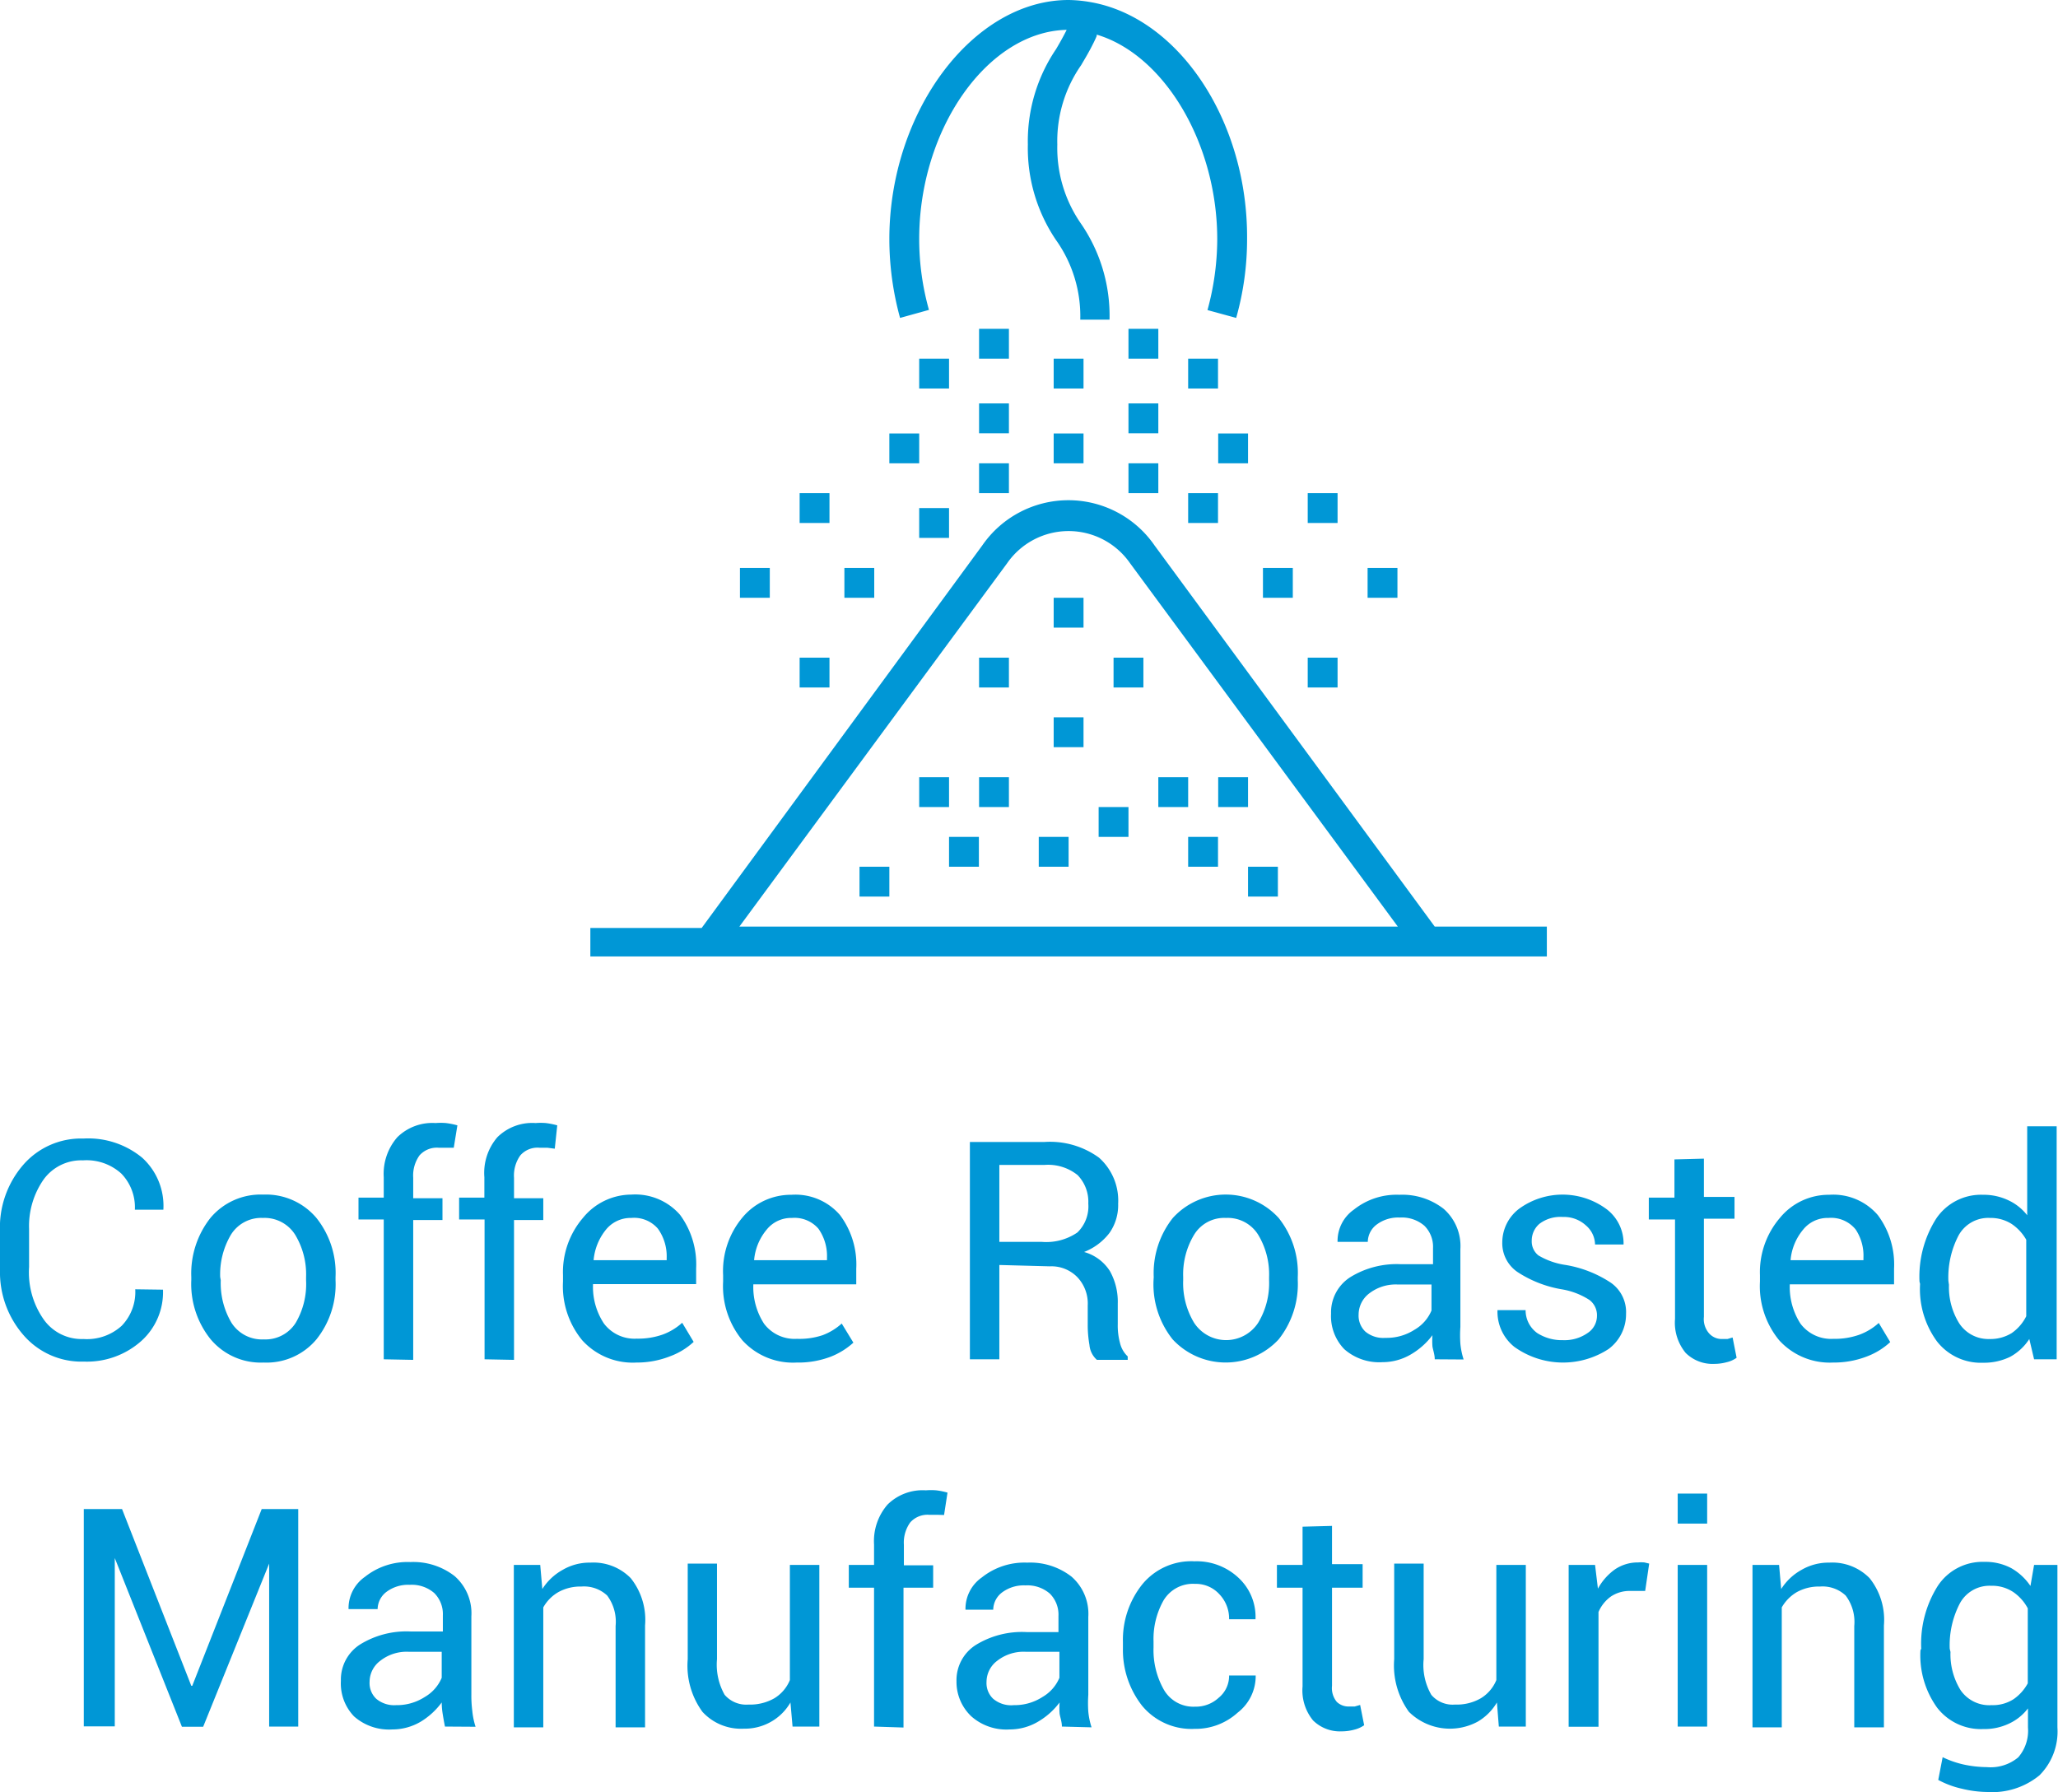 <svg xmlns="http://www.w3.org/2000/svg" viewBox="0 0 107.58 93.68"><defs><style>.cls-1{fill:#0097d6;}</style></defs><title>coffeeroastedmanufacturing</title><g id="Layer_2" data-name="Layer 2"><g id="Layer_1-2" data-name="Layer 1"><path class="cls-1" d="M8.52,67.42l0,0a3.43,3.43,0,0,1-1.13,2.68,4.27,4.27,0,0,1-3,1.08,4,4,0,0,1-3.15-1.37A5,5,0,0,1,0,66.39v-2A5,5,0,0,1,1.21,60.9a4,4,0,0,1,3.15-1.38,4.43,4.43,0,0,1,3.07,1,3.4,3.4,0,0,1,1.11,2.72l0,0H7.05a2.53,2.53,0,0,0-.71-1.89,2.7,2.7,0,0,0-2-.69,2.43,2.43,0,0,0-2.06,1,4.26,4.26,0,0,0-.76,2.58v2A4.28,4.28,0,0,0,2.3,69a2.43,2.43,0,0,0,2.06,1,2.7,2.7,0,0,0,2-.69,2.54,2.54,0,0,0,.71-1.91Z"/><path class="cls-1" d="M10,66.76a4.69,4.69,0,0,1,1-3.09,3.42,3.42,0,0,1,2.76-1.22,3.45,3.45,0,0,1,2.78,1.22,4.61,4.61,0,0,1,1,3.09v.17a4.61,4.61,0,0,1-1,3.09,3.4,3.4,0,0,1-2.76,1.21A3.42,3.42,0,0,1,11,70a4.61,4.61,0,0,1-1-3.09Zm1.54.17a4.06,4.06,0,0,0,.56,2.22,1.89,1.89,0,0,0,1.69.87,1.87,1.87,0,0,0,1.67-.87A4,4,0,0,0,16,66.93v-.17a4,4,0,0,0-.57-2.21,1.89,1.89,0,0,0-1.69-.88,1.86,1.86,0,0,0-1.67.88,4.07,4.07,0,0,0-.56,2.21Z"/><path class="cls-1" d="M20.06,71.06V63.75H18.74V62.61h1.32V61.54a2.91,2.91,0,0,1,.71-2.09,2.61,2.61,0,0,1,2-.74,3.29,3.29,0,0,1,.54,0,4,4,0,0,1,.6.12l-.19,1.17L23.35,60l-.42,0a1.21,1.21,0,0,0-1,.4,1.81,1.81,0,0,0-.33,1.17v1.07h1.53v1.14H21.6v7.31Z"/><path class="cls-1" d="M25.33,71.06V63.75H24V62.61h1.32V61.54A2.86,2.86,0,0,1,26,59.45a2.59,2.59,0,0,1,2-.74,3.27,3.27,0,0,1,.53,0,4,4,0,0,1,.6.12L29,60.05,28.61,60l-.41,0a1.19,1.19,0,0,0-1,.4,1.81,1.81,0,0,0-.33,1.17v1.07H28.4v1.14H26.87v7.31Z"/><path class="cls-1" d="M33.27,71.23a3.56,3.56,0,0,1-2.84-1.17,4.45,4.45,0,0,1-1-3.06v-.34a4.36,4.36,0,0,1,1.05-3A3.27,3.27,0,0,1,33,62.45a3.1,3.1,0,0,1,2.55,1.06,4.37,4.37,0,0,1,.84,2.8v.82H31l0,0a3.46,3.46,0,0,0,.57,2.06,2,2,0,0,0,1.72.79,3.86,3.86,0,0,0,1.37-.22,3.1,3.1,0,0,0,1-.61l.6,1a3.67,3.67,0,0,1-1.2.74A4.73,4.73,0,0,1,33.27,71.23ZM33,63.67a1.66,1.66,0,0,0-1.33.62,2.94,2.94,0,0,0-.64,1.59v0h3.82v-.13a2.47,2.47,0,0,0-.46-1.52A1.64,1.64,0,0,0,33,63.67Z"/><path class="cls-1" d="M41.64,71.23a3.57,3.57,0,0,1-2.84-1.17,4.45,4.45,0,0,1-1-3.06v-.34a4.36,4.36,0,0,1,1-3,3.29,3.29,0,0,1,2.57-1.2,3.07,3.07,0,0,1,2.54,1.06,4.31,4.31,0,0,1,.85,2.8v.82H39.38l0,0a3.53,3.53,0,0,0,.56,2.06,2,2,0,0,0,1.72.79A3.82,3.82,0,0,0,43,69.8a3.1,3.1,0,0,0,1-.61l.61,1a3.89,3.89,0,0,1-1.2.74A4.79,4.79,0,0,1,41.64,71.23Zm-.24-7.56a1.64,1.64,0,0,0-1.33.62,2.87,2.87,0,0,0-.65,1.59l0,0h3.81v-.13a2.47,2.47,0,0,0-.45-1.52A1.65,1.65,0,0,0,41.4,63.67Z"/><path class="cls-1" d="M52.24,66.13v4.93H50.7V59.7h3.89a4.35,4.35,0,0,1,2.86.82,3,3,0,0,1,1,2.41A2.53,2.53,0,0,1,58,64.45a3.08,3.08,0,0,1-1.33,1,2.34,2.34,0,0,1,1.35,1,3.29,3.29,0,0,1,.41,1.7v1.07a3.48,3.48,0,0,0,.12,1,1.41,1.41,0,0,0,.4.69v.18H57.34a1.17,1.17,0,0,1-.39-.78,6.06,6.06,0,0,1-.09-1.06v-1a2,2,0,0,0-.54-1.48,1.89,1.89,0,0,0-1.44-.57Zm0-1.21h2.2a2.88,2.88,0,0,0,1.88-.49,1.9,1.9,0,0,0,.57-1.51,2,2,0,0,0-.56-1.49,2.46,2.46,0,0,0-1.74-.53H52.24Z"/><path class="cls-1" d="M60.31,66.76a4.64,4.64,0,0,1,1-3.09,3.74,3.74,0,0,1,5.53,0,4.61,4.61,0,0,1,1,3.09v.17a4.65,4.65,0,0,1-1,3.09,3.78,3.78,0,0,1-5.54,0,4.61,4.61,0,0,1-1-3.09Zm1.54.17a4,4,0,0,0,.57,2.22,2,2,0,0,0,3.35,0,4,4,0,0,0,.57-2.22v-.17a4,4,0,0,0-.57-2.21,1.87,1.87,0,0,0-1.68-.88,1.84,1.84,0,0,0-1.67.88,4,4,0,0,0-.57,2.21Z"/><path class="cls-1" d="M75,71.06c0-.25-.09-.48-.12-.67a3.92,3.92,0,0,1,0-.59,3.8,3.8,0,0,1-1.12,1,2.91,2.91,0,0,1-1.49.41,2.76,2.76,0,0,1-2-.68,2.48,2.48,0,0,1-.69-1.86,2.18,2.18,0,0,1,1-1.9,4.61,4.61,0,0,1,2.66-.68h1.67v-.84a1.55,1.55,0,0,0-.45-1.17,1.8,1.8,0,0,0-1.29-.43,1.86,1.86,0,0,0-1.21.37,1.15,1.15,0,0,0-.46.9H69.92v0a2,2,0,0,1,.86-1.69,3.57,3.57,0,0,1,2.37-.77,3.51,3.51,0,0,1,2.31.73,2.58,2.58,0,0,1,.88,2.11v4.07a6.4,6.4,0,0,0,0,.88,3.86,3.86,0,0,0,.17.82Zm-2.55-1.12a2.68,2.68,0,0,0,1.5-.43,2.09,2.09,0,0,0,.88-1V67.15H73.06a2.27,2.27,0,0,0-1.49.47,1.4,1.4,0,0,0-.55,1.1,1.15,1.15,0,0,0,.35.89A1.46,1.46,0,0,0,72.41,69.94Z"/><path class="cls-1" d="M83.48,68.79a1,1,0,0,0-.39-.83,3.82,3.82,0,0,0-1.46-.56,6.06,6.06,0,0,1-2.3-.9,1.82,1.82,0,0,1-.8-1.55,2.22,2.22,0,0,1,.88-1.76,3.86,3.86,0,0,1,4.61.05,2.25,2.25,0,0,1,.85,1.82l0,0H83.38a1.34,1.34,0,0,0-.48-1,1.69,1.69,0,0,0-1.21-.44,1.8,1.8,0,0,0-1.22.36,1.15,1.15,0,0,0-.4.88.93.93,0,0,0,.35.77,3.86,3.86,0,0,0,1.43.5,6.1,6.1,0,0,1,2.36.93A1.87,1.87,0,0,1,85,68.68a2.26,2.26,0,0,1-.91,1.84,4.36,4.36,0,0,1-4.93-.11,2.35,2.35,0,0,1-.88-1.92v0h1.47a1.46,1.46,0,0,0,.61,1.2,2.39,2.39,0,0,0,1.34.37A2.11,2.11,0,0,0,83,69.68,1.07,1.07,0,0,0,83.48,68.79Z"/><path class="cls-1" d="M89.07,60.57v2h1.6v1.14h-1.6v5.13a1.13,1.13,0,0,0,.25.84A.88.88,0,0,0,90,70l.3,0,.27-.08.21,1.06a1.43,1.43,0,0,1-.51.23,2.5,2.5,0,0,1-.66.09,2,2,0,0,1-1.49-.57,2.47,2.47,0,0,1-.56-1.78V63.75H86.19V62.61h1.34v-2Z"/><path class="cls-1" d="M95.82,71.23A3.57,3.57,0,0,1,93,70.06,4.45,4.45,0,0,1,92,67v-.34a4.36,4.36,0,0,1,1.05-3,3.29,3.29,0,0,1,2.57-1.2,3.07,3.07,0,0,1,2.54,1.06,4.31,4.31,0,0,1,.85,2.8v.82H93.56l0,0a3.53,3.53,0,0,0,.56,2.06,2,2,0,0,0,1.72.79,3.82,3.82,0,0,0,1.37-.22,3.1,3.1,0,0,0,1-.61l.6,1a3.72,3.72,0,0,1-1.19.74A4.79,4.79,0,0,1,95.82,71.23Zm-.24-7.56a1.64,1.64,0,0,0-1.33.62,2.87,2.87,0,0,0-.65,1.59l0,0h3.81v-.13A2.47,2.47,0,0,0,97,64.27,1.65,1.65,0,0,0,95.58,63.67Z"/><path class="cls-1" d="M100.34,67a5.66,5.66,0,0,1,.87-3.29,2.82,2.82,0,0,1,2.45-1.25,3,3,0,0,1,1.31.28,2.68,2.68,0,0,1,1,.79V58.88h1.54V71.06h-1.18L106.08,70a2.77,2.77,0,0,1-1,.93,3.12,3.12,0,0,1-1.41.31,2.91,2.91,0,0,1-2.42-1.12,4.63,4.63,0,0,1-.88-3Zm1.54.17a3.58,3.58,0,0,0,.53,2A1.82,1.82,0,0,0,104,70a2.11,2.11,0,0,0,1.16-.31,2.35,2.35,0,0,0,.76-.88v-4a2.46,2.46,0,0,0-.77-.83,2.05,2.05,0,0,0-1.13-.31,1.77,1.77,0,0,0-1.64.92,4.73,4.73,0,0,0-.53,2.37Z"/><path class="cls-1" d="M10,88.13h.05l3.63-9.24h1.91V90.26H14.07V81.74h0l-3.45,8.53H9.51L6,81.45h0v8.8H4.38V78.89h2Z"/><path class="cls-1" d="M23.26,90.26c-.05-.25-.09-.48-.12-.67a3.92,3.92,0,0,1-.05-.59A3.8,3.8,0,0,1,22,90a2.91,2.91,0,0,1-1.49.41,2.76,2.76,0,0,1-2-.68,2.48,2.48,0,0,1-.69-1.86,2.18,2.18,0,0,1,1-1.9,4.61,4.61,0,0,1,2.66-.68h1.67v-.84a1.55,1.55,0,0,0-.45-1.17,1.79,1.79,0,0,0-1.28-.43,1.89,1.89,0,0,0-1.22.37,1.15,1.15,0,0,0-.46.9H18.22v0a2,2,0,0,1,.86-1.69,3.57,3.57,0,0,1,2.37-.77,3.51,3.51,0,0,1,2.31.73,2.58,2.58,0,0,1,.88,2.11v4.07a6.4,6.4,0,0,0,.05.88,3.86,3.86,0,0,0,.17.82Zm-2.55-1.12a2.68,2.68,0,0,0,1.5-.43,2.09,2.09,0,0,0,.88-1V86.35H21.36a2.23,2.23,0,0,0-1.48.47,1.38,1.38,0,0,0-.56,1.1,1.13,1.13,0,0,0,.35.89A1.46,1.46,0,0,0,20.71,89.14Z"/><path class="cls-1" d="M28.24,81.81l.11,1.26a2.93,2.93,0,0,1,1.06-1,2.77,2.77,0,0,1,1.45-.38,2.73,2.73,0,0,1,2.11.81,3.49,3.49,0,0,1,.75,2.47v5.33H32.18V85a2.29,2.29,0,0,0-.44-1.59,1.77,1.77,0,0,0-1.35-.47,2.37,2.37,0,0,0-1.2.29,2.09,2.09,0,0,0-.79.8v6.27H26.86V81.81Z"/><path class="cls-1" d="M41.32,89a2.71,2.71,0,0,1-1,1,2.76,2.76,0,0,1-1.44.37,2.73,2.73,0,0,1-2.16-.88,4.09,4.09,0,0,1-.77-2.75v-5h1.53v5a3.2,3.2,0,0,0,.4,1.86,1.49,1.49,0,0,0,1.25.51,2.55,2.55,0,0,0,1.35-.33,2,2,0,0,0,.81-.95V81.81h1.54v8.45H41.43Z"/><path class="cls-1" d="M45.69,90.26V83H44.37V81.81h1.32V80.74a2.91,2.91,0,0,1,.71-2.09,2.61,2.61,0,0,1,2-.74,3.29,3.29,0,0,1,.54,0,3.64,3.64,0,0,1,.59.12l-.18,1.17L49,79.19l-.42,0a1.21,1.21,0,0,0-1,.4,1.81,1.81,0,0,0-.33,1.17v1.07h1.53V83H47.23v7.31Z"/><path class="cls-1" d="M55.51,90.26c0-.25-.09-.48-.12-.67a3.92,3.92,0,0,1,0-.59,3.8,3.8,0,0,1-1.12,1,2.91,2.91,0,0,1-1.49.41,2.76,2.76,0,0,1-2-.68A2.48,2.48,0,0,1,50,87.89,2.18,2.18,0,0,1,51,86a4.61,4.61,0,0,1,2.66-.68h1.67v-.84a1.55,1.55,0,0,0-.45-1.17,1.79,1.79,0,0,0-1.28-.43,1.89,1.89,0,0,0-1.22.37,1.15,1.15,0,0,0-.46.9H50.47v0a2,2,0,0,1,.86-1.69,3.57,3.57,0,0,1,2.37-.77,3.51,3.51,0,0,1,2.31.73,2.58,2.58,0,0,1,.88,2.11v4.07a6.4,6.4,0,0,0,0,.88,3.86,3.86,0,0,0,.17.82ZM53,89.14a2.68,2.68,0,0,0,1.5-.43,2.09,2.09,0,0,0,.88-1V86.35H53.61a2.23,2.23,0,0,0-1.48.47,1.38,1.38,0,0,0-.56,1.1,1.13,1.13,0,0,0,.35.89A1.46,1.46,0,0,0,53,89.14Z"/><path class="cls-1" d="M62.47,89.22a1.76,1.76,0,0,0,1.24-.47,1.47,1.47,0,0,0,.54-1.16h1.39l0,0a2.41,2.41,0,0,1-.94,1.94,3.27,3.27,0,0,1-2.25.85,3.35,3.35,0,0,1-2.75-1.21,4.73,4.73,0,0,1-1-3v-.33a4.64,4.64,0,0,1,1-3,3.31,3.31,0,0,1,2.74-1.22,3.2,3.2,0,0,1,2.32.88,2.78,2.78,0,0,1,.87,2.15l0,0H64.25a1.84,1.84,0,0,0-.51-1.31,1.66,1.66,0,0,0-1.27-.54,1.79,1.79,0,0,0-1.65.87,4.1,4.1,0,0,0-.52,2.13v.33a4.2,4.2,0,0,0,.51,2.15A1.78,1.78,0,0,0,62.47,89.22Z"/><path class="cls-1" d="M69.63,79.77v2h1.6V83h-1.6v5.13a1.13,1.13,0,0,0,.25.84.88.88,0,0,0,.65.24l.29,0,.28-.08.21,1.06a1.52,1.52,0,0,1-.51.23,2.5,2.5,0,0,1-.66.09,2,2,0,0,1-1.5-.57,2.47,2.47,0,0,1-.55-1.78V83H66.75V81.81h1.34v-2Z"/><path class="cls-1" d="M78.25,89a2.81,2.81,0,0,1-1,1,3.05,3.05,0,0,1-3.6-.51,4.14,4.14,0,0,1-.77-2.75v-5h1.54v5a3.12,3.12,0,0,0,.4,1.86,1.46,1.46,0,0,0,1.24.51,2.52,2.52,0,0,0,1.35-.33,2,2,0,0,0,.81-.95V81.81h1.54v8.45H78.35Z"/><path class="cls-1" d="M86,83.17l-.79,0a1.75,1.75,0,0,0-1,.29,1.94,1.94,0,0,0-.65.81v6H82V81.81h1.38l.15,1.24a3,3,0,0,1,.88-1,2.12,2.12,0,0,1,1.22-.37,1.84,1.84,0,0,1,.33,0l.25.06Z"/><path class="cls-1" d="M89.24,79.65H87.7V78.08h1.54Zm0,10.61H87.7V81.81h1.54Z"/><path class="cls-1" d="M93,81.81l.11,1.26a2.93,2.93,0,0,1,1.06-1,2.8,2.8,0,0,1,1.45-.38,2.73,2.73,0,0,1,2.11.81,3.49,3.49,0,0,1,.75,2.47v5.33H96.93V85a2.29,2.29,0,0,0-.45-1.59,1.76,1.76,0,0,0-1.34-.47,2.38,2.38,0,0,0-1.21.29,2.17,2.17,0,0,0-.79.8v6.27H91.61V81.81Z"/><path class="cls-1" d="M100.43,86.19a5.66,5.66,0,0,1,.87-3.29,2.8,2.8,0,0,1,2.43-1.25,2.88,2.88,0,0,1,1.41.33,3,3,0,0,1,1,.93l.19-1.1h1.22v8.5a3.24,3.24,0,0,1-.94,2.5,3.89,3.89,0,0,1-2.73.87,5.83,5.83,0,0,1-1.32-.17,4.77,4.77,0,0,1-1.24-.46l.23-1.19a5,5,0,0,0,1.08.38,5.88,5.88,0,0,0,1.23.14,2.25,2.25,0,0,0,1.64-.51,2.12,2.12,0,0,0,.51-1.56v-1a2.64,2.64,0,0,1-1,.8,3,3,0,0,1-1.34.28,2.89,2.89,0,0,1-2.41-1.12,4.68,4.68,0,0,1-.87-3Zm1.53.17a3.55,3.55,0,0,0,.53,2,1.82,1.82,0,0,0,1.62.78,2,2,0,0,0,1.16-.32A2.41,2.41,0,0,0,106,88V84.08a2.38,2.38,0,0,0-.77-.86,2,2,0,0,0-1.15-.32,1.76,1.76,0,0,0-1.63.92,4.73,4.73,0,0,0-.53,2.37Z"/><rect class="cls-1" x="51.18" y="34.38" width="1.56" height="1.56"/><rect class="cls-1" x="55.08" y="31.25" width="1.56" height="1.56"/><rect class="cls-1" x="55.08" y="18.75" width="1.56" height="1.56"/><rect class="cls-1" x="48.05" y="18.75" width="1.56" height="1.56"/><rect class="cls-1" x="62.11" y="18.75" width="1.56" height="1.56"/><rect class="cls-1" x="51.18" y="17.19" width="1.56" height="1.56"/><rect class="cls-1" x="58.99" y="17.19" width="1.56" height="1.56"/><rect class="cls-1" x="55.08" y="22.66" width="1.56" height="1.56"/><rect class="cls-1" x="46.49" y="22.66" width="1.56" height="1.56"/><rect class="cls-1" x="48.05" y="26.56" width="1.56" height="1.56"/><rect class="cls-1" x="62.11" y="25.78" width="1.56" height="1.56"/><rect class="cls-1" x="63.68" y="22.66" width="1.56" height="1.56"/><rect class="cls-1" x="51.18" y="21.09" width="1.56" height="1.56"/><rect class="cls-1" x="51.18" y="24.22" width="1.56" height="1.56"/><rect class="cls-1" x="38.68" y="29.69" width="1.56" height="1.56"/><rect class="cls-1" x="41.8" y="25.78" width="1.56" height="1.56"/><rect class="cls-1" x="44.14" y="29.69" width="1.56" height="1.56"/><rect class="cls-1" x="41.8" y="34.38" width="1.56" height="1.56"/><rect class="cls-1" x="71.49" y="29.69" width="1.56" height="1.56"/><rect class="cls-1" x="68.36" y="25.78" width="1.56" height="1.56"/><rect class="cls-1" x="66.02" y="29.69" width="1.56" height="1.56"/><rect class="cls-1" x="68.36" y="34.38" width="1.56" height="1.56"/><rect class="cls-1" x="58.99" y="21.09" width="1.56" height="1.56"/><rect class="cls-1" x="58.99" y="24.22" width="1.56" height="1.56"/><rect class="cls-1" x="58.21" y="34.38" width="1.56" height="1.56"/><rect class="cls-1" x="55.08" y="37.5" width="1.56" height="1.56"/><rect class="cls-1" x="48.05" y="40.63" width="1.56" height="1.56"/><rect class="cls-1" x="51.18" y="40.63" width="1.56" height="1.56"/><rect class="cls-1" x="49.61" y="43.75" width="1.56" height="1.56"/><rect class="cls-1" x="44.93" y="45.31" width="1.56" height="1.56"/><rect class="cls-1" x="65.24" y="45.31" width="1.56" height="1.56"/><rect class="cls-1" x="54.3" y="43.75" width="1.56" height="1.56"/><rect class="cls-1" x="63.68" y="40.63" width="1.56" height="1.56"/><rect class="cls-1" x="60.55" y="40.63" width="1.56" height="1.56"/><rect class="cls-1" x="62.11" y="43.75" width="1.56" height="1.56"/><rect class="cls-1" x="57.43" y="42.19" width="1.56" height="1.56"/><path class="cls-1" d="M48.56,16.2a13.7,13.7,0,0,1-.51-3.7c0-5.78,3.59-10.85,7.71-10.94,0,0,0,0,0,0-.17.34-.35.66-.55,1a8.58,8.58,0,0,0-1.48,5,8.57,8.57,0,0,0,1.48,5,6.87,6.87,0,0,1,1.26,4.15H58a8.5,8.5,0,0,0-1.48-5,6.93,6.93,0,0,1-1.25-4.15,6.94,6.94,0,0,1,1.25-4.16c.12-.21.25-.42.37-.64l.11-.2c.11-.21.23-.44.33-.68a.43.43,0,0,1,0-.07c3.52,1.05,6.3,5.67,6.3,10.7a14.11,14.11,0,0,1-.51,3.7l1.5.41a15.1,15.1,0,0,0,.57-4.11C65.24,6.35,61.63.91,57,.11A7.07,7.07,0,0,0,55.86,0c-5,0-9.37,5.84-9.37,12.5a15.56,15.56,0,0,0,.56,4.12Z"/><path class="cls-1" d="M75,48.44,60.35,28.51a5.47,5.47,0,0,0-9,0l-14.67,20H30.86V50h50V48.44Zm-36.35,0,14-19a3.91,3.91,0,0,1,6.42,0l14,19Z"/></g></g></svg>